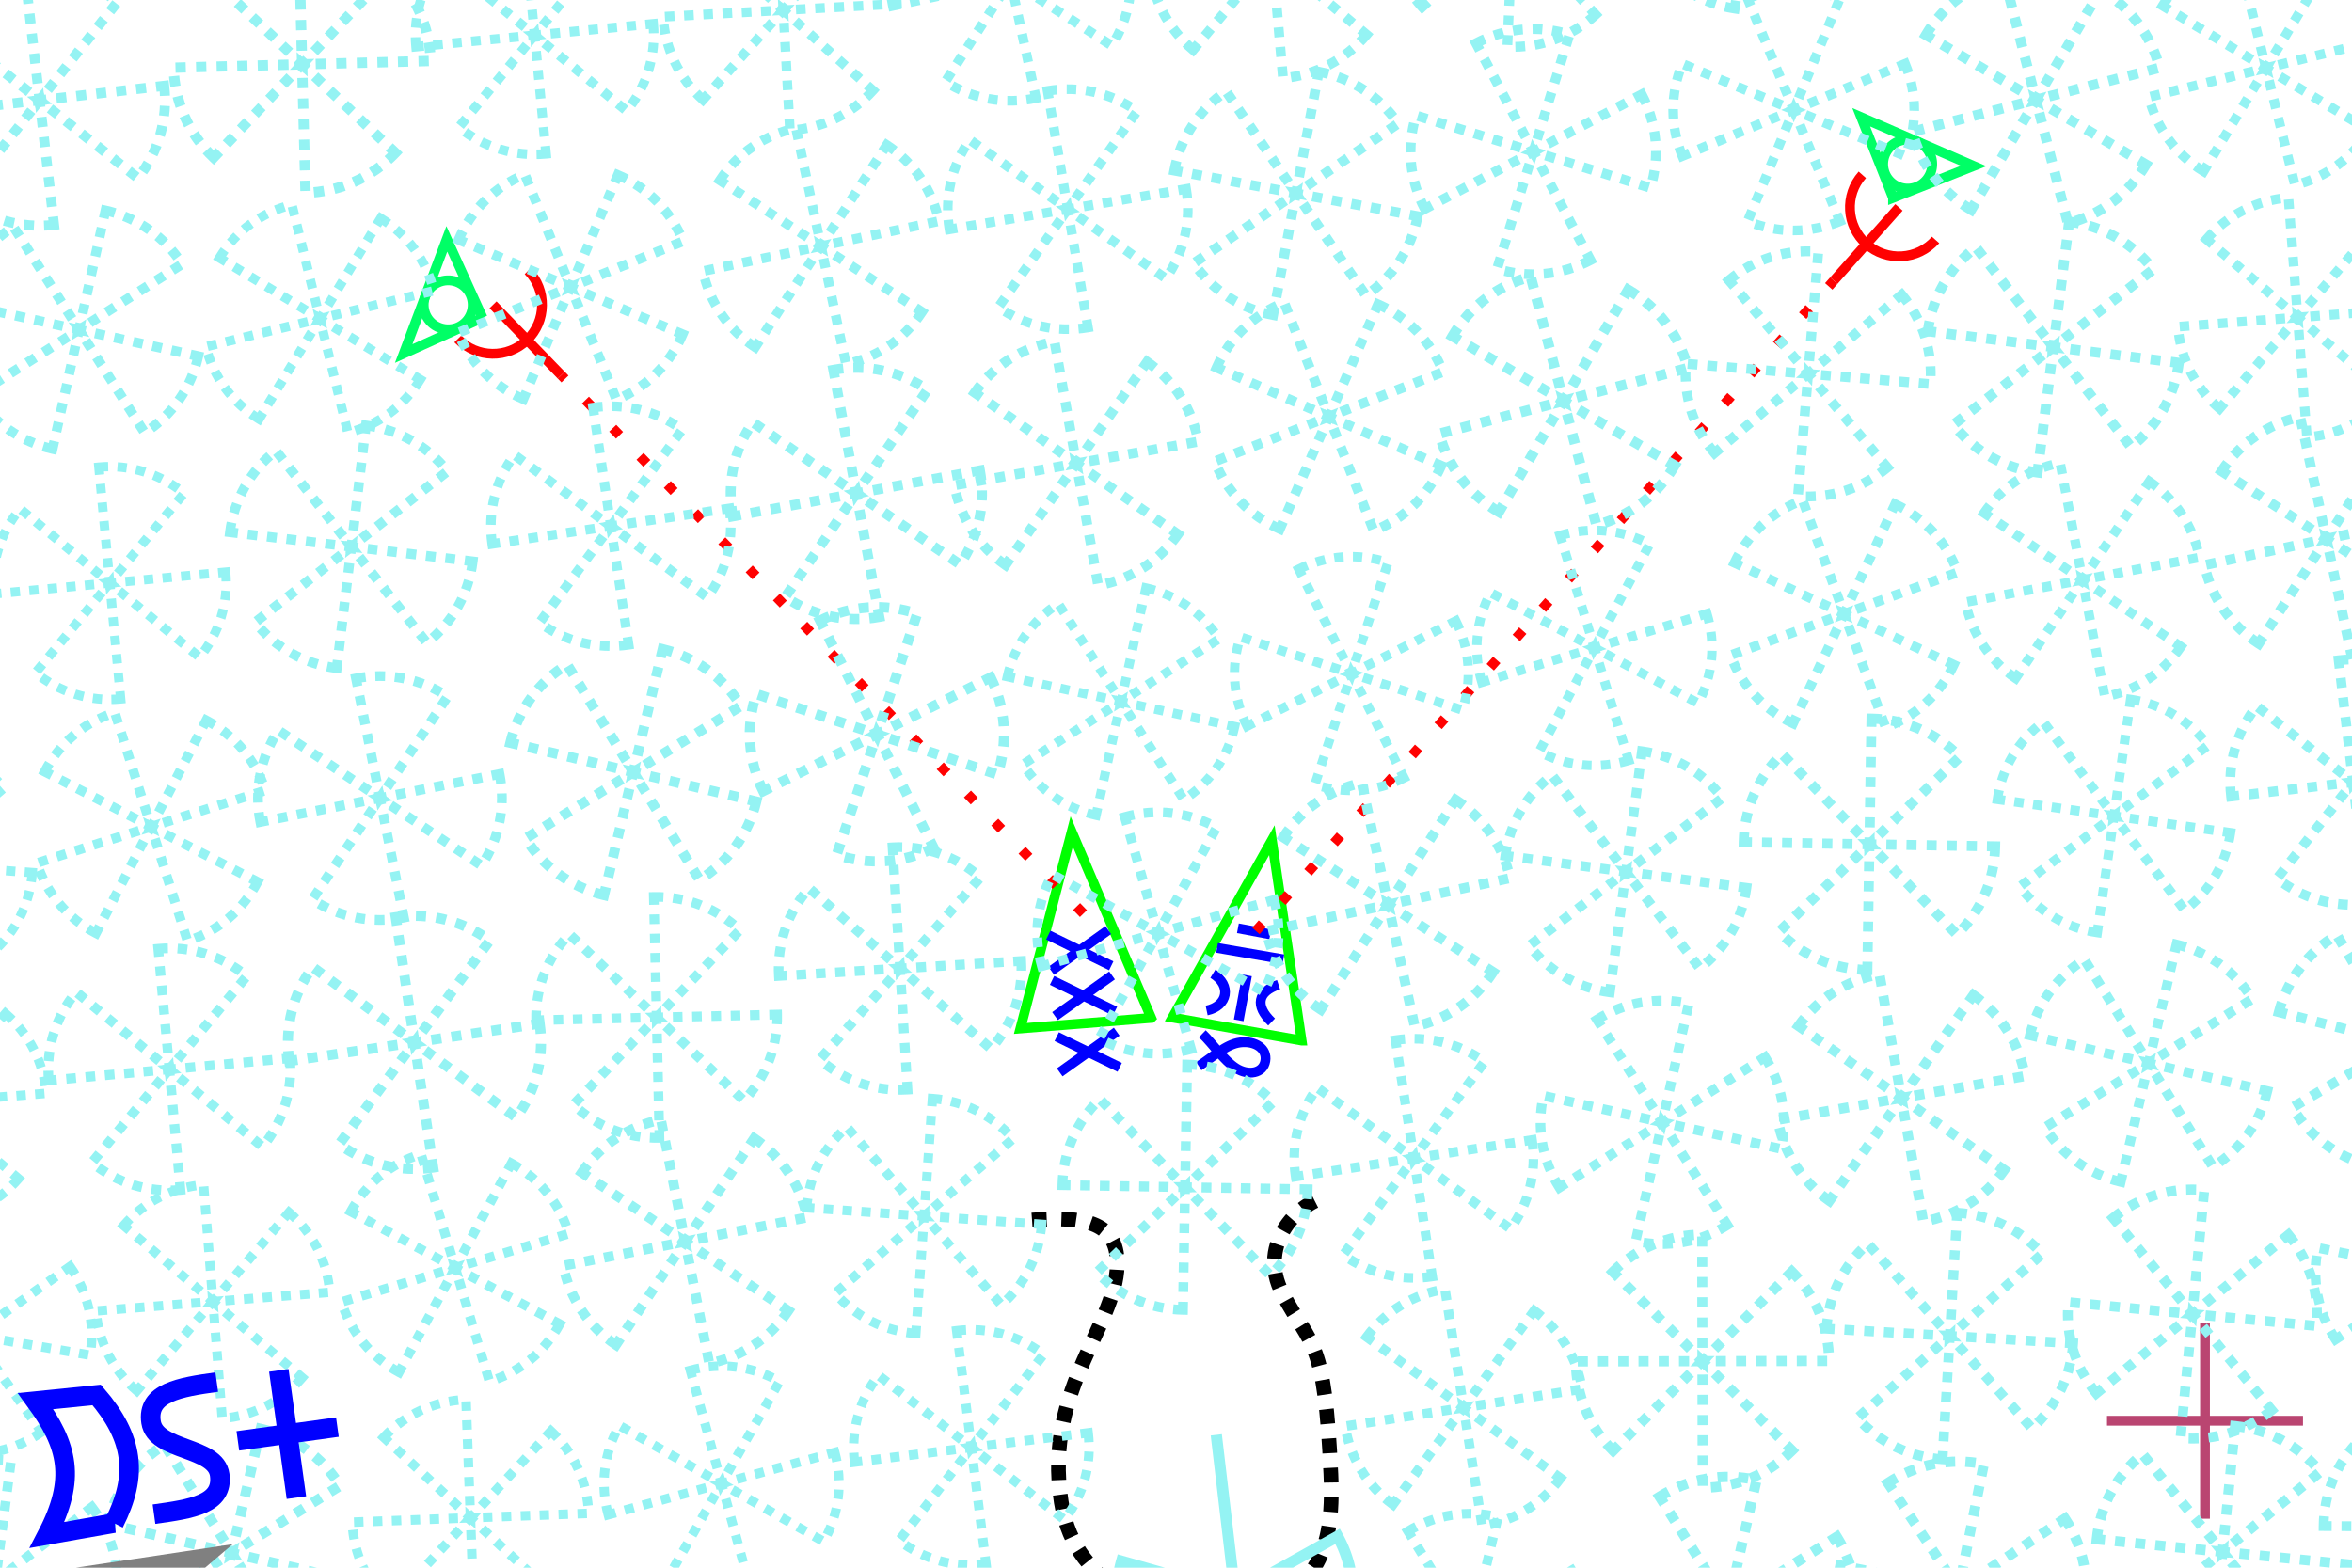 <?xml version="1.0" encoding="UTF-8" standalone="no"?>
<!-- Created with Inkscape (http://www.inkscape.org/) -->

<svg
   xmlns:dc="http://purl.org/dc/elements/1.1/"
   xmlns:cc="http://creativecommons.org/ns#"
   xmlns:rdf="http://www.w3.org/1999/02/22-rdf-syntax-ns#"
   xmlns:svg="http://www.w3.org/2000/svg"
   xmlns="http://www.w3.org/2000/svg"
   xmlns:xlink="http://www.w3.org/1999/xlink"
   xmlns:sodipodi="http://sodipodi.sourceforge.net/DTD/sodipodi-0.dtd"
   xmlns:inkscape="http://www.inkscape.org/namespaces/inkscape"
   width="480"
   height="320"
   id="svg2"
   version="1.1"
   inkscape:version="0.47 r22583"
   sodipodi:docname="itnas232.svg"
   inkscape:export-xdpi="90"
   inkscape:export-ydpi="90"
   inkscape:export-filename="itnas232.png">
  <defs
     id="defs4" />
  <sodipodi:namedview
     id="base"
     pagecolor="#ffffff"
     bordercolor="#666666"
     borderopacity="1.0"
     inkscape:pageopacity="1"
     inkscape:pageshadow="2"
     inkscape:zoom="1.4142136"
     inkscape:cx="186.0986"
     inkscape:cy="147.92974"
     inkscape:document-units="px"
     inkscape:current-layer="layer2"
     showgrid="false"
     inkscape:snap-nodes="true"
     inkscape:snap-global="true"
     inkscape:snap-grids="true"
     showguides="true"
     inkscape:window-width="1280"
     inkscape:window-height="800"
     inkscape:window-x="1280"
     inkscape:window-y="1024"
     inkscape:window-maximized="1"
     inkscape:object-nodes="true">
    <inkscape:grid
       empspacing="5"
       visible="true"
       enabled="true"
       snapvisiblegridlinesonly="true"
       type="xygrid"
       id="grid2816" />
  </sodipodi:namedview>
  <g
     inkscape:label="Layer 1"
     inkscape:groupmode="layer"
     id="layer1">
    <g
       transform="matrix(0.172,-0.985,0.985,0.172,-500.103,439.964)"
       id="g4295">
      <path
         id="path3379"
         style="fill:none;stroke:#00ff00;stroke-width:2;stroke-linecap:butt;stroke-linejoin:miter;stroke-miterlimit:4;stroke-opacity:1;stroke-dasharray:none"
         d="m 355.93,715.246 c 0,0 39.248,-13.012 39.248,-13.012 l -39.168,-13.766 c 0,0 -0.08,26.777 -0.08,26.777 l 1e-5,0 z"
         sodipodi:nodetypes="ccccc" />
      <g
         id="g4287">
        <path
           id="path3383"
           d="m 371.62,708.724 -0.031,-13.732"
           style="fill:none;stroke:#0000ff;stroke-width:2;stroke-linecap:butt;stroke-linejoin:bevel;stroke-miterlimit:4;stroke-opacity:1;stroke-dasharray:none" />
        <path
           id="path3385"
           d="m 376.182,705.217 0.088,-6.72"
           style="fill:none;stroke:#0000ff;stroke-width:2;stroke-linecap:butt;stroke-linejoin:bevel;stroke-miterlimit:4;stroke-opacity:1;stroke-dasharray:none" />
        <path
           style="color:#000000;fill:none;stroke:#0000ff;stroke-width:2;stroke-linecap:butt;stroke-linejoin:bevel;stroke-miterlimit:4;stroke-opacity:1;stroke-dasharray:none;stroke-dashoffset:0;marker:none;visibility:visible;display:inline;overflow:visible;enable-background:accumulate"
           d="m 353.8,695.045 c -1.74,2.592 -4.574,5.205 -5.727,7.958 -1.153,2.753 -0.131,5.682 2.47,5.667 2.602,-0.015 3.727,-2.796 2.863,-5.667 -0.864,-2.871 -3.986,-5.064 -6.232,-7.536"
           id="path3030-6-4"
           sodipodi:nodetypes="czzzc" />
        <path
           style="color:#000000;fill:none;stroke:#0000ff;stroke-width:2;stroke-linecap:butt;stroke-linejoin:bevel;stroke-miterlimit:4;stroke-opacity:1;stroke-dasharray:none;stroke-dashoffset:0;marker:none;visibility:visible;display:inline;overflow:visible;enable-background:accumulate"
           d="m 366.351,708.651 c -2.134,-3.957 -5.082,-4.057 -7.744,-0.088"
           id="rect10452-1-7-4-2-0"
           sodipodi:nodetypes="cc" />
        <path
           style="color:#000000;fill:none;stroke:#0000ff;stroke-width:2;stroke-linecap:butt;stroke-linejoin:bevel;stroke-miterlimit:4;stroke-opacity:1;stroke-dasharray:none;stroke-dashoffset:0;marker:none;visibility:visible;display:inline;overflow:visible;enable-background:accumulate"
           d="m 366.254,695.064 c -1.663,4.192 -5.971,4.15 -7.619,0.037"
           id="rect10452-1-4-4-0-7-9"
           sodipodi:nodetypes="cc" />
        <path
           style="color:#000000;fill:none;stroke:#0000ff;stroke-width:2;stroke-linecap:butt;stroke-linejoin:bevel;stroke-miterlimit:4;stroke-opacity:1;stroke-dasharray:none;stroke-dashoffset:0;marker:none;visibility:visible;display:inline;overflow:visible;enable-background:accumulate"
           d="m 357.791,701.887 9.33,0.088"
           id="rect10452-0-7-4-1-8" />
      </g>
    </g>
    <g
       transform="matrix(-0.083,-0.997,0.997,-0.083,161.389,479.466)"
       id="g2941">
      <path
         id="path2914"
         style="fill:none;stroke:#00ff00;stroke-width:2;stroke-linecap:butt;stroke-linejoin:miter;stroke-miterlimit:4;stroke-opacity:1;stroke-dasharray:none"
         d="m 264.524,95.801 c 0,0 39.248,-13.012 39.248,-13.012 L 264.604,69.023 c 0,0 -0.08,26.777 -0.08,26.777 l 10e-6,0 z"
         sodipodi:nodetypes="ccccc" />
      <g
         id="g2936">
        <path
           id="path2918"
           style="color:#000000;fill:none;stroke:#0000ff;stroke-width:2;stroke-linecap:butt;stroke-linejoin:bevel;stroke-miterlimit:4;stroke-opacity:1;stroke-dasharray:none;stroke-dashoffset:0;marker:none;visibility:visible;display:inline;overflow:visible;enable-background:accumulate"
           d="m 273.833,88.554 -7.308,-12.283 m 0,12.283 7.308,-12.283"
           sodipodi:nodetypes="cccc" />
        <path
           sodipodi:nodetypes="cccc"
           d="m 283.111,88.554 -7.308,-12.283 m 0,12.283 7.308,-12.283"
           style="color:#000000;fill:none;stroke:#0000ff;stroke-width:2;stroke-linecap:butt;stroke-linejoin:bevel;stroke-miterlimit:4;stroke-opacity:1;stroke-dasharray:none;stroke-dashoffset:0;marker:none;visibility:visible;display:inline;overflow:visible;enable-background:accumulate"
           id="path2930" />
        <path
           sodipodi:nodetypes="cccc"
           d="m 262.315,88.554 -7.308,-12.283 m 0,12.283 7.308,-12.283"
           style="color:#000000;fill:none;stroke:#0000ff;stroke-width:2;stroke-linecap:butt;stroke-linejoin:bevel;stroke-miterlimit:4;stroke-opacity:1;stroke-dasharray:none;stroke-dashoffset:0;marker:none;visibility:visible;display:inline;overflow:visible;enable-background:accumulate"
           id="path2934" />
      </g>
    </g>
    <path
       style="fill:none;stroke:#000000;stroke-width:3;stroke-linecap:butt;stroke-linejoin:miter;stroke-miterlimit:4;stroke-opacity:1;stroke-dasharray:3, 3;stroke-dashoffset:0"
       d="m 210.62,249.039 0,0 c 10.569,-0.813 16.933,0.42 17.366,7.964 0.745,12.999 -15.155,25.791 -11.402,49.604 3.036,19.261 21.209,20.408 24.714,25.2 3.111,4.253 -10.639,10.915 -2.045,22.169 5.241,6.863 22.736,8.999 26.917,-5.373 3.825,-13.149 -11.855,-15.634 -7.13,-19.537 8.51,-7.029 13.361,-10.579 12.566,-28.206 -1.246,-27.821 -3.837,-25.553 -9.788,-36.666 -5.753,-10.744 4.269,-19.423 9.073,-19.793"
       id="path5999" />
    <g
       transform="translate(-172.513,-860.122)"
       id="g3043"
       style="color:#000000;fill:none;stroke:#94f3f3;stroke-width:2;stroke-linecap:butt;stroke-linejoin:miter;stroke-miterlimit:4;stroke-opacity:1;stroke-dasharray:2, 2;stroke-dashoffset:0;marker:none;visibility:visible;display:inline;overflow:visible;enable-background:accumulate"
       inkscape:tile-cx="15.109744"
       inkscape:tile-cy="17.67915"
       inkscape:tile-w="49.999998"
       inkscape:tile-h="49.999997"
       inkscape:tile-x0="-9.8902554"
       inkscape:tile-y0="-7.3208484">
      <path
         sodipodi:end="0.78539816"
         sodipodi:start="0"
         transform="matrix(0.873,0,0,0.873,-30.753,794.246)"
         d="m 137.179,60.845 c 0,7.595 -3.017,14.879 -8.388,20.25 l -20.25,-20.25 z"
         sodipodi:ry="28.637825"
         sodipodi:rx="28.637825"
         sodipodi:cy="60.845364"
         sodipodi:cx="108.54089"
         id="path2813"
         style="color:#000000;fill:none;stroke:#94f3f3;stroke-width:2.291;stroke-linecap:butt;stroke-linejoin:miter;stroke-miterlimit:4;stroke-opacity:1;stroke-dasharray:2.291, 2.291;stroke-dashoffset:0;marker:none;visibility:visible;display:inline;overflow:visible;enable-background:accumulate"
         sodipodi:type="arc" />
      <path
         sodipodi:end="0.78539816"
         sodipodi:start="0"
         transform="matrix(-0.873,0,0,-0.873,158.753,900.478)"
         d="m 137.179,60.845 c 0,7.595 -3.017,14.879 -8.388,20.25 l -20.25,-20.25 z"
         sodipodi:ry="28.637825"
         sodipodi:rx="28.637825"
         sodipodi:cy="60.845364"
         sodipodi:cx="108.54089"
         id="path2813-82"
         style="color:#000000;fill:none;stroke:#94f3f3;stroke-width:2.291;stroke-linecap:butt;stroke-linejoin:miter;stroke-miterlimit:4;stroke-opacity:1;stroke-dasharray:2.291, 2.291;stroke-dashoffset:0;marker:none;visibility:visible;display:inline;overflow:visible;enable-background:accumulate"
         sodipodi:type="arc" />
      <path
         sodipodi:end="0.78539816"
         sodipodi:start="0"
         transform="matrix(0,0.873,-0.873,0,117.116,752.609)"
         d="m 137.179,60.845 c 0,7.595 -3.017,14.879 -8.388,20.25 l -20.25,-20.25 z"
         sodipodi:ry="28.637825"
         sodipodi:rx="28.637825"
         sodipodi:cy="60.845364"
         sodipodi:cx="108.54089"
         id="path2813-5"
         style="color:#000000;fill:none;stroke:#94f3f3;stroke-width:2.291;stroke-linecap:butt;stroke-linejoin:miter;stroke-miterlimit:4;stroke-opacity:1;stroke-dasharray:2.291, 2.291;stroke-dashoffset:0;marker:none;visibility:visible;display:inline;overflow:visible;enable-background:accumulate"
         sodipodi:type="arc" />
      <path
         sodipodi:end="0.78539816"
         sodipodi:start="0"
         transform="matrix(0,-0.873,0.873,0,10.884,942.115)"
         d="m 137.179,60.845 c 0,7.595 -3.017,14.879 -8.388,20.25 l -20.25,-20.25 z"
         sodipodi:ry="28.637825"
         sodipodi:rx="28.637825"
         sodipodi:cy="60.845364"
         sodipodi:cx="108.54089"
         id="path2813-82-7"
         style="color:#000000;fill:none;stroke:#94f3f3;stroke-width:2.291;stroke-linecap:butt;stroke-linejoin:miter;stroke-miterlimit:4;stroke-opacity:1;stroke-dasharray:2.291, 2.291;stroke-dashoffset:0;marker:none;visibility:visible;display:inline;overflow:visible;enable-background:accumulate"
         sodipodi:type="arc" />
    </g>
    <path
       style="color:#000000;fill:none;stroke:#ba4571;stroke-width:2;stroke-linecap:butt;stroke-linejoin:miter;stroke-miterlimit:4;stroke-opacity:1;stroke-dasharray:none;stroke-dashoffset:0;marker:none;visibility:visible;display:inline;overflow:visible;enable-background:accumulate"
       d="m 450,270 0,40"
       id="path11954-1" />
    <path
       style="color:#000000;fill:none;stroke:#ba4571;stroke-width:2;stroke-linecap:butt;stroke-linejoin:miter;stroke-miterlimit:4;stroke-opacity:1;stroke-dasharray:none;stroke-dashoffset:0;marker:none;visibility:visible;display:inline;overflow:visible;enable-background:accumulate"
       d="m 430,290 40,0"
       id="path11956-5" />
    <g
       id="g5325"
       transform="matrix(-0.176,0.468,-0.468,-0.176,264.188,-27.738)"
       style="stroke-width:4;stroke-miterlimit:4;stroke-dasharray:none"
       inkscape:transform-center-x="131.04613"
       inkscape:transform-center-y="-126.93167">
      <path
         sodipodi:nodetypes="cccc"
         id="path4547-1"
         d="m 290,245 -25,25 50,0 -25,-25 z"
         style="fill:none;stroke:#00ff66;stroke-width:4;stroke-linecap:butt;stroke-linejoin:miter;stroke-miterlimit:4;stroke-opacity:1;stroke-dasharray:none" />
      <path
         transform="translate(0,-10)"
         d="m 300,270 c 0,5.523 -4.477,10 -10,10 -5.523,0 -10,-4.477 -10,-10 0,-5.523 4.477,-10 10,-10 5.523,0 10,4.477 10,10 z"
         sodipodi:ry="10"
         sodipodi:rx="10"
         sodipodi:cy="270"
         sodipodi:cx="290"
         id="path4551"
         style="color:#000000;fill:none;stroke:#00ff66;stroke-width:4;stroke-linecap:butt;stroke-linejoin:miter;stroke-miterlimit:4;stroke-opacity:1;stroke-dasharray:none;stroke-dashoffset:0;marker:none;visibility:visible;display:inline;overflow:visible;enable-background:accumulate"
         sodipodi:type="arc" />
    </g>
    <g
       transform="matrix(-0.459,-0.199,0.199,-0.459,470.691,210.546)"
       id="g7865"
       style="stroke-width:4;stroke-miterlimit:4;stroke-dasharray:none"
       inkscape:transform-center-x="-135.23495"
       inkscape:transform-center-y="-158.66079">
      <path
         style="fill:none;stroke:#00ff66;stroke-width:4;stroke-linecap:butt;stroke-linejoin:miter;stroke-miterlimit:4;stroke-opacity:1;stroke-dasharray:none"
         d="m 290,245 -25,25 50,0 -25,-25 z"
         id="path7867"
         sodipodi:nodetypes="cccc" />
      <path
         sodipodi:type="arc"
         style="color:#000000;fill:none;stroke:#00ff66;stroke-width:4;stroke-linecap:butt;stroke-linejoin:miter;stroke-miterlimit:4;stroke-opacity:1;stroke-dasharray:none;stroke-dashoffset:0;marker:none;visibility:visible;display:inline;overflow:visible;enable-background:accumulate"
         id="path7869"
         sodipodi:cx="290"
         sodipodi:cy="270"
         sodipodi:rx="10"
         sodipodi:ry="10"
         d="m 300,270 a 10,10 0 1 1 -20,0 10,10 0 1 1 20,0 z"
         transform="translate(0,-10)" />
    </g>
    <g
       id="g7894"
       transform="matrix(1.392,1.436,-1.436,1.392,100.618,62.218)"
       style="stroke-width:1;stroke-miterlimit:4;stroke-dasharray:none"
       inkscape:transform-center-x="117.50059"
       inkscape:transform-center-y="-121.49093">
      <path
         sodipodi:open="true"
         sodipodi:end="7.8539816"
         sodipodi:start="4.712389"
         d="M 9.807655e-8,-5 C 2.761,-5 5,-2.761 5,9.807655e-8 5,2.761 2.761,5 1.6987242e-7,5"
         sodipodi:ry="5"
         sodipodi:rx="5"
         sodipodi:cy="0"
         sodipodi:cx="0"
         id="path7831"
         style="color:#000000;fill:none;stroke:#ff0101;stroke-width:1;stroke-linecap:butt;stroke-linejoin:miter;stroke-miterlimit:4;stroke-opacity:1;stroke-dasharray:none;stroke-dashoffset:0;marker:none;visibility:visible;display:inline;overflow:visible;enable-background:accumulate"
         sodipodi:type="arc" />
      <path
         id="path7871"
         d="M 0,0 10,0"
         style="color:#000000;fill:none;stroke:#ff0101;stroke-width:1;stroke-linecap:butt;stroke-linejoin:miter;stroke-miterlimit:4;stroke-opacity:1;stroke-dasharray:none;stroke-dashoffset:0;marker:none;visibility:visible;display:inline;overflow:visible;enable-background:accumulate" />
    </g>
    <g
       transform="matrix(-0.627,0.779,-0.779,-0.627,394.119,62.06)"
       id="g7898"
       style="stroke-width:2;stroke-miterlimit:4;stroke-dasharray:none"
       inkscape:transform-center-x="-128.63321"
       inkscape:transform-center-y="-144.49028">
      <path
         sodipodi:type="arc"
         style="color:#000000;fill:none;stroke:#ff0101;stroke-width:1;stroke-linecap:butt;stroke-linejoin:miter;stroke-miterlimit:4;stroke-opacity:1;stroke-dasharray:none;stroke-dashoffset:0;marker:none;visibility:visible;display:inline;overflow:visible;enable-background:accumulate"
         id="path7900"
         sodipodi:cx="0"
         sodipodi:cy="0"
         sodipodi:rx="5"
         sodipodi:ry="5"
         d="M 9.807655e-8,-5 C 2.761,-5 5,-2.761 5,9.807655e-8 5,2.761 2.761,5 1.6987242e-7,5"
         sodipodi:start="4.712389"
         sodipodi:end="7.8539816"
         sodipodi:open="true"
         transform="matrix(1.998,0.098,-0.098,1.998,-11.246,17.495)" />
      <path
         style="color:#000000;fill:none;stroke:#ff0101;stroke-width:2;stroke-linecap:butt;stroke-linejoin:miter;stroke-miterlimit:4;stroke-opacity:1;stroke-dasharray:none;stroke-dashoffset:0;marker:none;visibility:visible;display:inline;overflow:visible;enable-background:accumulate"
         d="M -11.246,17.495 8.73,18.475"
         id="path7902" />
    </g>
    <path
       style="color:#000000;fill:none;stroke:#ff0101;stroke-width:2;stroke-linecap:butt;stroke-linejoin:miter;stroke-miterlimit:4;stroke-opacity:1;stroke-dasharray:2, 6;stroke-dashoffset:0;marker:none;visibility:visible;display:inline;overflow:visible;enable-background:accumulate"
       d="M 256.304,190.024 374.252,57.283"
       id="path3193" />
    <path
       style="color:#000000;fill:none;stroke:#ff0101;stroke-width:2;stroke-linecap:butt;stroke-linejoin:miter;stroke-miterlimit:4;stroke-opacity:1;stroke-dasharray:2, 6;stroke-dashoffset:0;marker:none;visibility:visible;display:inline;overflow:visible;enable-background:accumulate"
       d="M 221.109,186.483 114.541,76.576"
       id="path7517" />
  </g>
  <g
     inkscape:groupmode="layer"
     id="layer2"
     inkscape:label="trees"
     sodipodi:insensitive="true">
    <g
       id="g11689"
       transform="matrix(0.992,-0.125,0.125,0.992,-49.483,59.437)">
      <use
         height="320"
         width="480"
         id="use11513"
         transform="matrix(-1.003,0.045,-0.045,-1.003,-95.193,9.189)"
         xlink:href="#g3043"
         inkscape:tiled-clone-of="#g3043"
         y="0"
         x="0" />
      <use
         height="320"
         width="480"
         id="use11515"
         transform="matrix(-0.884,0.424,-0.424,-0.884,-85.625,100.704)"
         xlink:href="#g3043"
         inkscape:tiled-clone-of="#g3043"
         y="0"
         x="0" />
      <use
         height="320"
         width="480"
         id="use11517"
         transform="matrix(0.934,0.186,-0.186,0.934,116.42,152.219)"
         xlink:href="#g3043"
         inkscape:tiled-clone-of="#g3043"
         y="0"
         x="0" />
      <use
         height="320"
         width="480"
         id="use11519"
         transform="matrix(0.644,0.707,-0.707,0.644,74.951,253.675)"
         xlink:href="#g3043"
         inkscape:tiled-clone-of="#g3043"
         y="0"
         x="0" />
      <use
         height="320"
         width="480"
         id="use11521"
         transform="matrix(-0.855,0.456,-0.456,-0.855,-81.598,255.516)"
         xlink:href="#g3043"
         inkscape:tiled-clone-of="#g3043"
         y="0"
         x="0" />
      <use
         height="320"
         width="480"
         id="use11523"
         transform="matrix(-0.857,0.504,-0.504,-0.857,-84.195,311.191)"
         xlink:href="#g3043"
         inkscape:tiled-clone-of="#g3043"
         y="0"
         x="0" />
      <use
         height="320"
         width="480"
         id="use11525"
         transform="matrix(0.081,1.007,-1.007,0.081,12.434,427.677)"
         xlink:href="#g3043"
         inkscape:tiled-clone-of="#g3043"
         y="0"
         x="0" />
      <use
         height="320"
         width="480"
         id="use11527"
         transform="matrix(-0.686,-0.69,0.69,-0.686,-48.738,283.717)"
         xlink:href="#g3043"
         inkscape:tiled-clone-of="#g3043"
         y="0"
         x="0" />
      <use
         height="320"
         width="480"
         id="use11529"
         transform="matrix(0.939,0.336,-0.336,0.939,161.726,64.448)"
         xlink:href="#g3043"
         inkscape:tiled-clone-of="#g3043"
         y="0"
         x="0" />
      <use
         height="320"
         width="480"
         id="use11531"
         transform="matrix(0.03,-0.95,0.95,0.03,79.262,-34.603)"
         xlink:href="#g3043"
         inkscape:tiled-clone-of="#g3043"
         y="0"
         x="0" />
      <use
         height="320"
         width="480"
         id="use11533"
         transform="matrix(-0.806,-0.555,0.555,-0.806,-14.342,48.013)"
         xlink:href="#g3043"
         inkscape:tiled-clone-of="#g3043"
         y="0"
         x="0" />
      <use
         height="320"
         width="480"
         id="use11535"
         transform="matrix(-0.988,-0.033,0.033,-0.988,-43.253,151.94)"
         xlink:href="#g3043"
         inkscape:tiled-clone-of="#g3043"
         y="0"
         x="0" />
      <use
         height="320"
         width="480"
         id="use11537"
         transform="matrix(0.707,-0.645,0.645,0.707,151.378,155.315)"
         xlink:href="#g3043"
         inkscape:tiled-clone-of="#g3043"
         y="0"
         x="0" />
      <use
         height="320"
         width="480"
         id="use11539"
         transform="matrix(-0.362,0.976,-0.976,-0.362,12.082,368.97)"
         xlink:href="#g3043"
         inkscape:tiled-clone-of="#g3043"
         y="0"
         x="0" />
      <use
         height="320"
         width="480"
         id="use11541"
         transform="matrix(0.417,-0.88,0.88,0.417,123.983,228.567)"
         xlink:href="#g3043"
         inkscape:tiled-clone-of="#g3043"
         y="0"
         x="0" />
      <use
         height="320"
         width="480"
         id="use11543"
         transform="matrix(-1.024,-0.01,0.01,-1.024,-47.641,352.775)"
         xlink:href="#g3043"
         inkscape:tiled-clone-of="#g3043"
         y="0"
         x="0" />
      <use
         height="320"
         width="480"
         id="use11545"
         transform="matrix(-0.751,-0.595,0.595,-0.751,39.277,-54.222)"
         xlink:href="#g3043"
         inkscape:tiled-clone-of="#g3043"
         y="0"
         x="0" />
      <use
         height="320"
         width="480"
         id="use11547"
         transform="matrix(-0.242,0.968,-0.968,-0.242,75.118,168.878)"
         xlink:href="#g3043"
         inkscape:tiled-clone-of="#g3043"
         y="0"
         x="0" />
      <use
         height="320"
         width="480"
         id="use11549"
         transform="matrix(0.993,-0.072,0.072,0.993,221.782,123.398)"
         xlink:href="#g3043"
         inkscape:tiled-clone-of="#g3043"
         y="0"
         x="0" />
      <use
         height="320"
         width="480"
         id="use11551"
         transform="matrix(1.033,-0.024,0.024,1.033,226.265,179.491)"
         xlink:href="#g3043"
         inkscape:tiled-clone-of="#g3043"
         y="0"
         x="0" />
      <use
         height="320"
         width="480"
         id="use11553"
         transform="matrix(0.789,0.562,-0.562,0.789,194.811,286.673)"
         xlink:href="#g3043"
         inkscape:tiled-clone-of="#g3043"
         y="0"
         x="0" />
      <use
         height="320"
         width="480"
         id="use11555"
         transform="matrix(0.74,-0.62,0.62,0.74,201.279,208.803)"
         xlink:href="#g3043"
         inkscape:tiled-clone-of="#g3043"
         y="0"
         x="0" />
      <use
         height="320"
         width="480"
         id="use11557"
         transform="matrix(0.141,-1.036,1.036,0.141,142.205,205.862)"
         xlink:href="#g3043"
         inkscape:tiled-clone-of="#g3043"
         y="0"
         x="0" />
      <use
         height="320"
         width="480"
         id="use11559"
         transform="matrix(-0.812,0.665,-0.665,-0.812,20.84,428.144)"
         xlink:href="#g3043"
         inkscape:tiled-clone-of="#g3043"
         y="0"
         x="0" />
      <use
         height="320"
         width="480"
         id="use11561"
         transform="matrix(0.859,0.497,-0.497,0.859,251.633,84.8)"
         xlink:href="#g3043"
         inkscape:tiled-clone-of="#g3043"
         y="0"
         x="0" />
      <use
         height="320"
         width="480"
         id="use11563"
         transform="matrix(-0.023,-0.979,0.979,-0.023,176.803,-37.156)"
         xlink:href="#g3043"
         inkscape:tiled-clone-of="#g3043"
         y="0"
         x="0" />
      <use
         height="320"
         width="480"
         id="use11565"
         transform="matrix(0.966,0.363,-0.363,0.966,265.271,171.485)"
         xlink:href="#g3043"
         inkscape:tiled-clone-of="#g3043"
         y="0"
         x="0" />
      <use
         height="320"
         width="480"
         id="use11567"
         transform="matrix(-0.979,-0.1,0.1,-0.979,58.584,146.694)"
         xlink:href="#g3043"
         inkscape:tiled-clone-of="#g3043"
         y="0"
         x="0" />
      <use
         height="320"
         width="480"
         id="use11569"
         transform="matrix(-0.766,-0.665,0.665,-0.766,88.947,134.242)"
         xlink:href="#g3043"
         inkscape:tiled-clone-of="#g3043"
         y="0"
         x="0" />
      <use
         height="320"
         width="480"
         id="use11571"
         transform="matrix(0.137,0.949,-0.949,0.137,167.54,370.843)"
         xlink:href="#g3043"
         inkscape:tiled-clone-of="#g3043"
         y="0"
         x="0" />
      <use
         height="320"
         width="480"
         id="use11573"
         transform="matrix(-0.89,0.346,-0.346,-0.89,64.801,343.42)"
         xlink:href="#g3043"
         inkscape:tiled-clone-of="#g3043"
         y="0"
         x="0" />
      <use
         height="320"
         width="480"
         id="use11575"
         transform="matrix(0.028,-0.972,0.972,0.028,180.703,261.268)"
         xlink:href="#g3043"
         inkscape:tiled-clone-of="#g3043"
         y="0"
         x="0" />
      <use
         height="320"
         width="480"
         id="use11577"
         transform="matrix(0.636,-0.752,0.752,0.636,295.118,-55.475)"
         xlink:href="#g3043"
         inkscape:tiled-clone-of="#g3043"
         y="0"
         x="0" />
      <use
         height="320"
         width="480"
         id="use11579"
         transform="matrix(-0.06,-1.024,1.024,-0.06,223.916,-42.887)"
         xlink:href="#g3043"
         inkscape:tiled-clone-of="#g3043"
         y="0"
         x="0" />
      <use
         height="320"
         width="480"
         id="use11581"
         transform="matrix(-0.979,0.344,-0.344,-0.979,104.754,143.149)"
         xlink:href="#g3043"
         inkscape:tiled-clone-of="#g3043"
         y="0"
         x="0" />
      <use
         height="320"
         width="480"
         id="use11583"
         transform="matrix(-0.989,-0.063,0.063,-0.989,107.569,146.884)"
         xlink:href="#g3043"
         inkscape:tiled-clone-of="#g3043"
         y="0"
         x="0" />
      <use
         height="320"
         width="480"
         id="use11585"
         transform="matrix(-0.943,-0.187,0.187,-0.943,112.701,184.774)"
         xlink:href="#g3043"
         inkscape:tiled-clone-of="#g3043"
         y="0"
         x="0" />
      <use
         height="320"
         width="480"
         id="use11587"
         transform="matrix(0.961,3.7743073e-4,-3.7743073e-4,0.961,320.579,277.491)"
         xlink:href="#g3043"
         inkscape:tiled-clone-of="#g3043"
         y="0"
         x="0" />
      <use
         height="320"
         width="480"
         id="use11589"
         transform="matrix(0.641,0.707,-0.707,0.641,274.882,401.627)"
         xlink:href="#g3043"
         inkscape:tiled-clone-of="#g3043"
         y="0"
         x="0" />
      <use
         height="320"
         width="480"
         id="use11591"
         transform="matrix(0.742,-0.644,0.644,0.742,304.998,307.234)"
         xlink:href="#g3043"
         inkscape:tiled-clone-of="#g3043"
         y="0"
         x="0" />
      <use
         height="320"
         width="480"
         id="use11593"
         transform="matrix(0.979,-0.043,0.043,0.979,374.219,24.649)"
         xlink:href="#g3043"
         inkscape:tiled-clone-of="#g3043"
         y="0"
         x="0" />
      <use
         height="320"
         width="480"
         id="use11595"
         transform="matrix(-0.751,-0.677,0.677,-0.751,189.824,-14.496)"
         xlink:href="#g3043"
         inkscape:tiled-clone-of="#g3043"
         y="0"
         x="0" />
      <use
         height="320"
         width="480"
         id="use11597"
         transform="matrix(-0.318,0.895,-0.895,-0.318,219.717,210.988)"
         xlink:href="#g3043"
         inkscape:tiled-clone-of="#g3043"
         y="0"
         x="0" />
      <use
         height="320"
         width="480"
         id="use11599"
         transform="matrix(0.974,-0.15,0.15,0.974,374.825,161.895)"
         xlink:href="#g3043"
         inkscape:tiled-clone-of="#g3043"
         y="0"
         x="0" />
      <use
         height="320"
         width="480"
         id="use11601"
         transform="matrix(-0.991,-0.142,0.142,-0.991,160.495,189.866)"
         xlink:href="#g3043"
         inkscape:tiled-clone-of="#g3043"
         y="0"
         x="0" />
      <use
         height="320"
         width="480"
         id="use11607"
         transform="matrix(0.086,0.979,-0.979,0.086,259.88,474.763)"
         xlink:href="#g3043"
         inkscape:tiled-clone-of="#g3043"
         y="0"
         x="0" />
      <use
         height="320"
         width="480"
         id="use11609"
         transform="matrix(0.962,0.309,-0.309,0.962,414.493,65.249)"
         xlink:href="#g3043"
         inkscape:tiled-clone-of="#g3043"
         y="0"
         x="0" />
      <use
         height="320"
         width="480"
         id="use11611"
         transform="matrix(-0.512,0.86,-0.86,-0.512,248.492,152.303)"
         xlink:href="#g3043"
         inkscape:tiled-clone-of="#g3043"
         y="0"
         x="0" />
      <use
         height="320"
         width="480"
         id="use11613"
         transform="matrix(0.32,0.899,-0.899,0.32,336.277,219.758)"
         xlink:href="#g3043"
         inkscape:tiled-clone-of="#g3043"
         y="0"
         x="0" />
      <use
         height="320"
         width="480"
         id="use11615"
         transform="matrix(-0.653,0.781,-0.781,-0.653,233.746,242.285)"
         xlink:href="#g3043"
         inkscape:tiled-clone-of="#g3043"
         y="0"
         x="0" />
      <use
         height="320"
         width="480"
         id="use11617"
         transform="matrix(-0.028,-0.976,0.976,-0.028,322.709,111.639)"
         xlink:href="#g3043"
         inkscape:tiled-clone-of="#g3043"
         y="0"
         x="0" />
      <use
         height="320"
         width="480"
         id="use11619"
         transform="matrix(0.671,-0.713,0.713,0.671,398.91,200.863)"
         xlink:href="#g3043"
         inkscape:tiled-clone-of="#g3043"
         y="0"
         x="0" />
      <use
         height="320"
         width="480"
         id="use11621"
         transform="matrix(-0.401,-0.885,0.885,-0.401,280.4,214.273)"
         xlink:href="#g3043"
         inkscape:tiled-clone-of="#g3043"
         y="0"
         x="0" />
      <use
         height="320"
         width="480"
         id="use11623"
         transform="matrix(-0.737,0.683,-0.683,-0.737,227.986,433.781)"
         xlink:href="#g3043"
         inkscape:tiled-clone-of="#g3043"
         y="0"
         x="0" />
      <use
         height="320"
         width="480"
         id="use11625"
         transform="matrix(0.937,-0.353,0.353,0.937,469.348,-9.295)"
         xlink:href="#g3043"
         inkscape:tiled-clone-of="#g3043"
         y="0"
         x="0" />
      <use
         height="320"
         width="480"
         id="use11627"
         transform="matrix(0.834,0.637,-0.637,0.834,445.313,148.071)"
         xlink:href="#g3043"
         inkscape:tiled-clone-of="#g3043"
         y="0"
         x="0" />
      <use
         height="320"
         width="480"
         id="use11629"
         transform="matrix(0.163,0.946,-0.946,0.163,368.5,223.866)"
         xlink:href="#g3043"
         inkscape:tiled-clone-of="#g3043"
         y="0"
         x="0" />
      <use
         height="320"
         width="480"
         id="use11631"
         transform="matrix(0.96,0.253,-0.253,0.96,464.491,204.979)"
         xlink:href="#g3043"
         inkscape:tiled-clone-of="#g3043"
         y="0"
         x="0" />
      <use
         height="320"
         width="480"
         id="use11633"
         transform="matrix(0.423,0.899,-0.899,0.423,398.938,319.909)"
         xlink:href="#g3043"
         inkscape:tiled-clone-of="#g3043"
         y="0"
         x="0" />
      <use
         height="320"
         width="480"
         id="use11635"
         transform="matrix(-0.815,0.635,-0.635,-0.815,270.02,324.868)"
         xlink:href="#g3043"
         inkscape:tiled-clone-of="#g3043"
         y="0"
         x="0" />
      <use
         height="320"
         width="480"
         id="use11637"
         transform="matrix(-0.95,0.444,-0.444,-0.95,256.772,352.526)"
         xlink:href="#g3043"
         inkscape:tiled-clone-of="#g3043"
         y="0"
         x="0" />
      <use
         height="320"
         width="480"
         id="use11639"
         transform="matrix(-0.818,0.579,-0.579,-0.818,270.028,421.233)"
         xlink:href="#g3043"
         inkscape:tiled-clone-of="#g3043"
         y="0"
         x="0" />
      <use
         height="320"
         width="480"
         id="use11641"
         transform="matrix(0.949,-0.26,0.26,0.949,523.274,-0.858)"
         xlink:href="#g3043"
         inkscape:tiled-clone-of="#g3043"
         y="0"
         x="0" />
      <use
         height="320"
         width="480"
         id="use11643"
         transform="matrix(0.546,0.839,-0.839,0.546,461.701,167.091)"
         xlink:href="#g3043"
         inkscape:tiled-clone-of="#g3043"
         y="0"
         x="0" />
      <use
         height="320"
         width="480"
         id="use11645"
         transform="matrix(-0.836,-0.525,0.525,-0.836,330.301,50.957)"
         xlink:href="#g3043"
         inkscape:tiled-clone-of="#g3043"
         y="0"
         x="0" />
      <use
         height="320"
         width="480"
         id="use11647"
         transform="matrix(-1.016,-0.145,0.145,-1.016,305.167,137.228)"
         xlink:href="#g3043"
         inkscape:tiled-clone-of="#g3043"
         y="0"
         x="0" />
      <use
         height="320"
         width="480"
         id="use11649"
         transform="matrix(-0.688,0.76,-0.76,-0.688,329.208,291.812)"
         xlink:href="#g3043"
         inkscape:tiled-clone-of="#g3043"
         y="0"
         x="0" />
      <use
         height="320"
         width="480"
         id="use11651"
         transform="matrix(-0.991,-0.185,0.185,-0.991,312.117,234.85)"
         xlink:href="#g3043"
         inkscape:tiled-clone-of="#g3043"
         y="0"
         x="0" />
      <use
         height="320"
         width="480"
         id="use11653"
         transform="matrix(-0.464,-0.933,0.933,-0.464,374.173,211.928)"
         xlink:href="#g3043"
         inkscape:tiled-clone-of="#g3043"
         y="0"
         x="0" />
      <use
         height="320"
         width="480"
         id="use11655"
         transform="matrix(0.964,0.271,-0.271,0.964,516.906,409.211)"
         xlink:href="#g3043"
         inkscape:tiled-clone-of="#g3043"
         y="0"
         x="0" />
      <use
         height="320"
         width="480"
         id="use11657"
         transform="matrix(-0.637,0.825,-0.825,-0.637,386.64,100.763)"
         xlink:href="#g3043"
         inkscape:tiled-clone-of="#g3043"
         y="0"
         x="0" />
      <use
         height="320"
         width="480"
         id="use11659"
         transform="matrix(-0.256,1,-1,-0.256,422.964,175.147)"
         xlink:href="#g3043"
         inkscape:tiled-clone-of="#g3043"
         y="0"
         x="0" />
      <use
         height="320"
         width="480"
         id="use11661"
         transform="matrix(0.729,0.642,-0.642,0.729,534.375,196.767)"
         xlink:href="#g3043"
         inkscape:tiled-clone-of="#g3043"
         y="0"
         x="0" />
      <use
         height="320"
         width="480"
         id="use11663"
         transform="matrix(-0.927,-0.254,0.254,-0.927,366.459,127.043)"
         xlink:href="#g3043"
         inkscape:tiled-clone-of="#g3043"
         y="0"
         x="0" />
      <use
         height="320"
         width="480"
         id="use11665"
         transform="matrix(0.347,-0.933,0.933,0.347,514.082,120.574)"
         xlink:href="#g3043"
         inkscape:tiled-clone-of="#g3043"
         y="0"
         x="0" />
      <use
         height="320"
         width="480"
         id="use11667"
         transform="matrix(-0.859,0.544,-0.544,-0.859,366.826,317.387)"
         xlink:href="#g3043"
         inkscape:tiled-clone-of="#g3043"
         y="0"
         x="0" />
      <use
         height="320"
         width="480"
         id="use11669"
         transform="matrix(-0.23,1.006,-1.006,-0.23,429.22,424.48)"
         xlink:href="#g3043"
         inkscape:tiled-clone-of="#g3043"
         y="0"
         x="0" />
      <use
         height="320"
         width="480"
         id="use11671"
         transform="matrix(-0.943,0.459,-0.459,-0.943,358.224,406.701)"
         xlink:href="#g3043"
         inkscape:tiled-clone-of="#g3043"
         y="0"
         x="0" />
      <use
         height="320"
         width="480"
         id="use11673"
         transform="matrix(0.61,-0.773,0.773,0.61,589.732,-57.281)"
         xlink:href="#g3043"
         inkscape:tiled-clone-of="#g3043"
         y="0"
         x="0" />
      <use
         height="320"
         width="480"
         id="use11675"
         transform="matrix(0.726,-0.659,0.659,0.726,600.934,7.889)"
         xlink:href="#g3043"
         inkscape:tiled-clone-of="#g3043"
         y="0"
         x="0" />
      <use
         height="320"
         width="480"
         id="use11677"
         transform="matrix(-0.78,-0.655,0.655,-0.78,437.626,34.689)"
         xlink:href="#g3043"
         inkscape:tiled-clone-of="#g3043"
         y="0"
         x="0" />
      <use
         height="320"
         width="480"
         id="use11679"
         transform="matrix(-0.008,1.002,-1.002,-0.008,499.436,274.304)"
         xlink:href="#g3043"
         inkscape:tiled-clone-of="#g3043"
         y="0"
         x="0" />
      <use
         height="320"
         width="480"
         id="use11681"
         transform="matrix(-0.379,0.956,-0.956,-0.379,462.789,318.731)"
         xlink:href="#g3043"
         inkscape:tiled-clone-of="#g3043"
         y="0"
         x="0" />
      <use
         height="320"
         width="480"
         id="use11683"
         transform="matrix(0.439,0.892,-0.892,0.439,553.89,369.521)"
         xlink:href="#g3043"
         inkscape:tiled-clone-of="#g3043"
         y="0"
         x="0" />
      <use
         height="320"
         width="480"
         id="use11685"
         transform="matrix(-0.994,-0.131,0.131,-0.994,406.81,291.988)"
         xlink:href="#g3043"
         inkscape:tiled-clone-of="#g3043"
         y="0"
         x="0" />
      <use
         height="320"
         width="480"
         id="use11687"
         transform="matrix(0.761,-0.597,0.597,0.761,604.336,312.432)"
         xlink:href="#g3043"
         inkscape:tiled-clone-of="#g3043"
         y="0"
         x="0" />
      <g
         id="g2624"
         transform="matrix(1,0.008,0.008,-1,192.443,423.323)"
         style="color:#000000;fill:none;stroke:#94f3f3;stroke-width:2.291;stroke-linecap:butt;stroke-linejoin:miter;stroke-miterlimit:4;stroke-opacity:1;stroke-dasharray:none;stroke-dashoffset:0;marker:none;visibility:visible;display:inline;overflow:visible;enable-background:accumulate">
        <path
           sodipodi:end="0.78539816"
           sodipodi:start="0"
           transform="matrix(0.774,-0.321,0.321,0.774,-31.006,110.125)"
           d="m 137.179,60.845 a 28.638,28.638 0 0 1 -8.388,20.25 l -20.25,-20.25 z"
           sodipodi:ry="28.637825"
           sodipodi:rx="28.637825"
           sodipodi:cy="60.845364"
           sodipodi:cx="108.54089"
           id="path2631"
           style="color:#000000;fill:none;stroke:#94f3f3;stroke-width:2.735;stroke-linecap:butt;stroke-linejoin:miter;stroke-miterlimit:4;stroke-opacity:1;stroke-dasharray:none;stroke-dashoffset:0;marker:none;visibility:visible;display:inline;overflow:visible;enable-background:accumulate"
           sodipodi:type="arc" />
        <path
           sodipodi:end="0.78539816"
           sodipodi:start="0"
           transform="matrix(-0.774,0.321,-0.321,-0.774,176.039,134.718)"
           d="m 137.179,60.845 a 28.638,28.638 0 0 1 -8.388,20.25 l -20.25,-20.25 z"
           sodipodi:ry="28.637825"
           sodipodi:rx="28.637825"
           sodipodi:cy="60.845364"
           sodipodi:cx="108.54089"
           id="path2633"
           style="color:#000000;fill:none;stroke:#94f3f3;stroke-width:2.735;stroke-linecap:butt;stroke-linejoin:miter;stroke-miterlimit:4;stroke-opacity:1;stroke-dasharray:none;stroke-dashoffset:0;marker:none;visibility:visible;display:inline;overflow:visible;enable-background:accumulate"
           sodipodi:type="arc" />
        <path
           sodipodi:end="0.78539816"
           sodipodi:start="0"
           transform="matrix(-0.321,-0.774,0.774,-0.321,60.22,225.944)"
           d="m 137.179,60.845 a 28.638,28.638 0 0 1 -8.388,20.25 l -20.25,-20.25 z"
           sodipodi:ry="28.637825"
           sodipodi:rx="28.637825"
           sodipodi:cy="60.845364"
           sodipodi:cx="108.54089"
           id="path2635"
           style="color:#000000;fill:none;stroke:#94f3f3;stroke-width:2.735;stroke-linecap:butt;stroke-linejoin:miter;stroke-miterlimit:4;stroke-opacity:1;stroke-dasharray:none;stroke-dashoffset:0;marker:none;visibility:visible;display:inline;overflow:visible;enable-background:accumulate"
           sodipodi:type="arc" />
        <path
           id="path2611"
           d="m 72.541,121.387 0,33.642"
           style="color:#000000;fill:none;stroke:#94f3f3;stroke-width:2.291;stroke-linecap:butt;stroke-linejoin:miter;stroke-miterlimit:4;stroke-opacity:1;stroke-dasharray:none;stroke-dashoffset:0;marker:none;visibility:visible;display:inline;overflow:visible;enable-background:accumulate" />
      </g>
      <use
         x="0"
         y="0"
         inkscape:tiled-clone-of="#g3043"
         xlink:href="#g3043"
         transform="matrix(-0.686,-0.69,0.69,-0.686,-50.099,-114.68)"
         id="use3167"
         width="480"
         height="320" />
      <use
         x="0"
         y="0"
         inkscape:tiled-clone-of="#g3043"
         xlink:href="#g3043"
         transform="matrix(-1.024,-0.01,0.01,-1.024,-49.001,-45.622)"
         id="use3169"
         width="480"
         height="320" />
      <use
         x="0"
         y="0"
         inkscape:tiled-clone-of="#g3043"
         xlink:href="#g3043"
         transform="matrix(-0.812,0.665,-0.665,-0.812,19.48,29.748)"
         id="use3171"
         width="480"
         height="320" />
      <use
         x="0"
         y="0"
         inkscape:tiled-clone-of="#g3043"
         xlink:href="#g3043"
         transform="matrix(0.028,-0.972,0.972,0.028,179.342,-137.128)"
         id="use3173"
         width="480"
         height="320" />
      <use
         x="0"
         y="0"
         inkscape:tiled-clone-of="#g3043"
         xlink:href="#g3043"
         transform="matrix(0.742,-0.644,0.644,0.742,303.637,-91.162)"
         id="use3175"
         width="480"
         height="320" />
      <use
         x="0"
         y="0"
         inkscape:tiled-clone-of="#g3043"
         xlink:href="#g3043"
         transform="matrix(0.086,0.979,-0.979,0.086,258.52,76.367)"
         id="use3177"
         width="480"
         height="320" />
      <use
         x="0"
         y="0"
         inkscape:tiled-clone-of="#g3043"
         xlink:href="#g3043"
         transform="matrix(-0.737,0.683,-0.683,-0.737,226.626,35.385)"
         id="use3179"
         width="480"
         height="320" />
      <use
         x="0"
         y="0"
         inkscape:tiled-clone-of="#g3043"
         xlink:href="#g3043"
         transform="matrix(-0.818,0.579,-0.579,-0.818,268.667,22.836)"
         id="use3181"
         width="480"
         height="320" />
      <use
         x="0"
         y="0"
         inkscape:tiled-clone-of="#g3043"
         xlink:href="#g3043"
         transform="matrix(0.964,0.271,-0.271,0.964,515.545,10.815)"
         id="use3183"
         width="480"
         height="320" />
      <use
         x="0"
         y="0"
         inkscape:tiled-clone-of="#g3043"
         xlink:href="#g3043"
         transform="matrix(-0.943,0.459,-0.459,-0.943,356.864,8.304)"
         id="use3185"
         width="480"
         height="320" />
      <use
         x="0"
         y="0"
         inkscape:tiled-clone-of="#g3043"
         xlink:href="#g3043"
         transform="matrix(0.761,-0.597,0.597,0.761,602.975,-85.964)"
         id="use3187"
         width="480"
         height="320" />
    </g>
    <g
       id="g7765"
       transform="matrix(0.414,0.91,-0.91,0.414,-75.379,316.188)">
      <g
         transform="translate(-106.199,-52.789)"
         id="g7160">
        <path
           sodipodi:nodetypes="ccccc"
           d="m 169.362,113.777 0.523,13.844 c -10.551,-7.489 -17.422,-6.729 -27.371,-1.405 l 0.455,-12.512 c 9.779,-6.32 17.429,-6.161 26.393,0.074 z"
           style="fill:none;stroke:#0000ff;stroke-width:4;stroke-linecap:butt;stroke-linejoin:miter;stroke-miterlimit:4;stroke-opacity:1;stroke-dasharray:none"
           id="rect10452-1-8-0-7-2" />
        <path
           style="color:#000000;fill:none;stroke:#0000ff;stroke-width:4;stroke-linecap:butt;stroke-linejoin:miter;stroke-miterlimit:4;stroke-opacity:1;stroke-dasharray:none;stroke-dashoffset:0;marker:none;visibility:visible;display:inline;overflow:visible;enable-background:accumulate"
           d="m 143.729,89.083 c 0,7.603 0.159,14.477 6.263,14.386 6.055,-0.09 6.649,-12.446 12.607,-12.397 6.008,0.049 6.07,6.582 6.07,14.378"
           id="path4346-45"
           sodipodi:nodetypes="czzs" />
        <path
           id="path6598"
           style="color:#000000;fill:none;stroke:#0000ff;stroke-width:4;stroke-linecap:square;stroke-linejoin:miter;stroke-miterlimit:4;stroke-opacity:1;stroke-dasharray:none;stroke-dashoffset:0;marker:none;visibility:visible;display:inline;overflow:visible;enable-background:accumulate"
           d="m 156.199,84.458 0,-16.5 m 11.107,8.25 -22.214,0" />
      </g>
      <path
         sodipodi:nodetypes="ccccccccccccc"
         d="m 50,-105 -40,140 -20,20 -40,140 40,-20 40,0 20,20 20,-20 40,0 40,20 L 110,55 90,35 50,-105 z"
         style="color:#000000;fill:none;stroke:#808080;stroke-width:4;stroke-linecap:butt;stroke-linejoin:miter;stroke-miterlimit:4;stroke-opacity:1;stroke-dasharray:none;stroke-dashoffset:0;marker:none;visibility:visible;display:inline;overflow:visible;enable-background:accumulate"
         id="path10399-9-40-1" />
    </g>
    <use
       x="0"
       y="0"
       xlink:href="#g7160"
       id="use7469"
       width="480"
       height="320"
       transform="matrix(0.137,0.991,-0.991,0.137,75.055,239.95)" />
  </g>
</svg>
